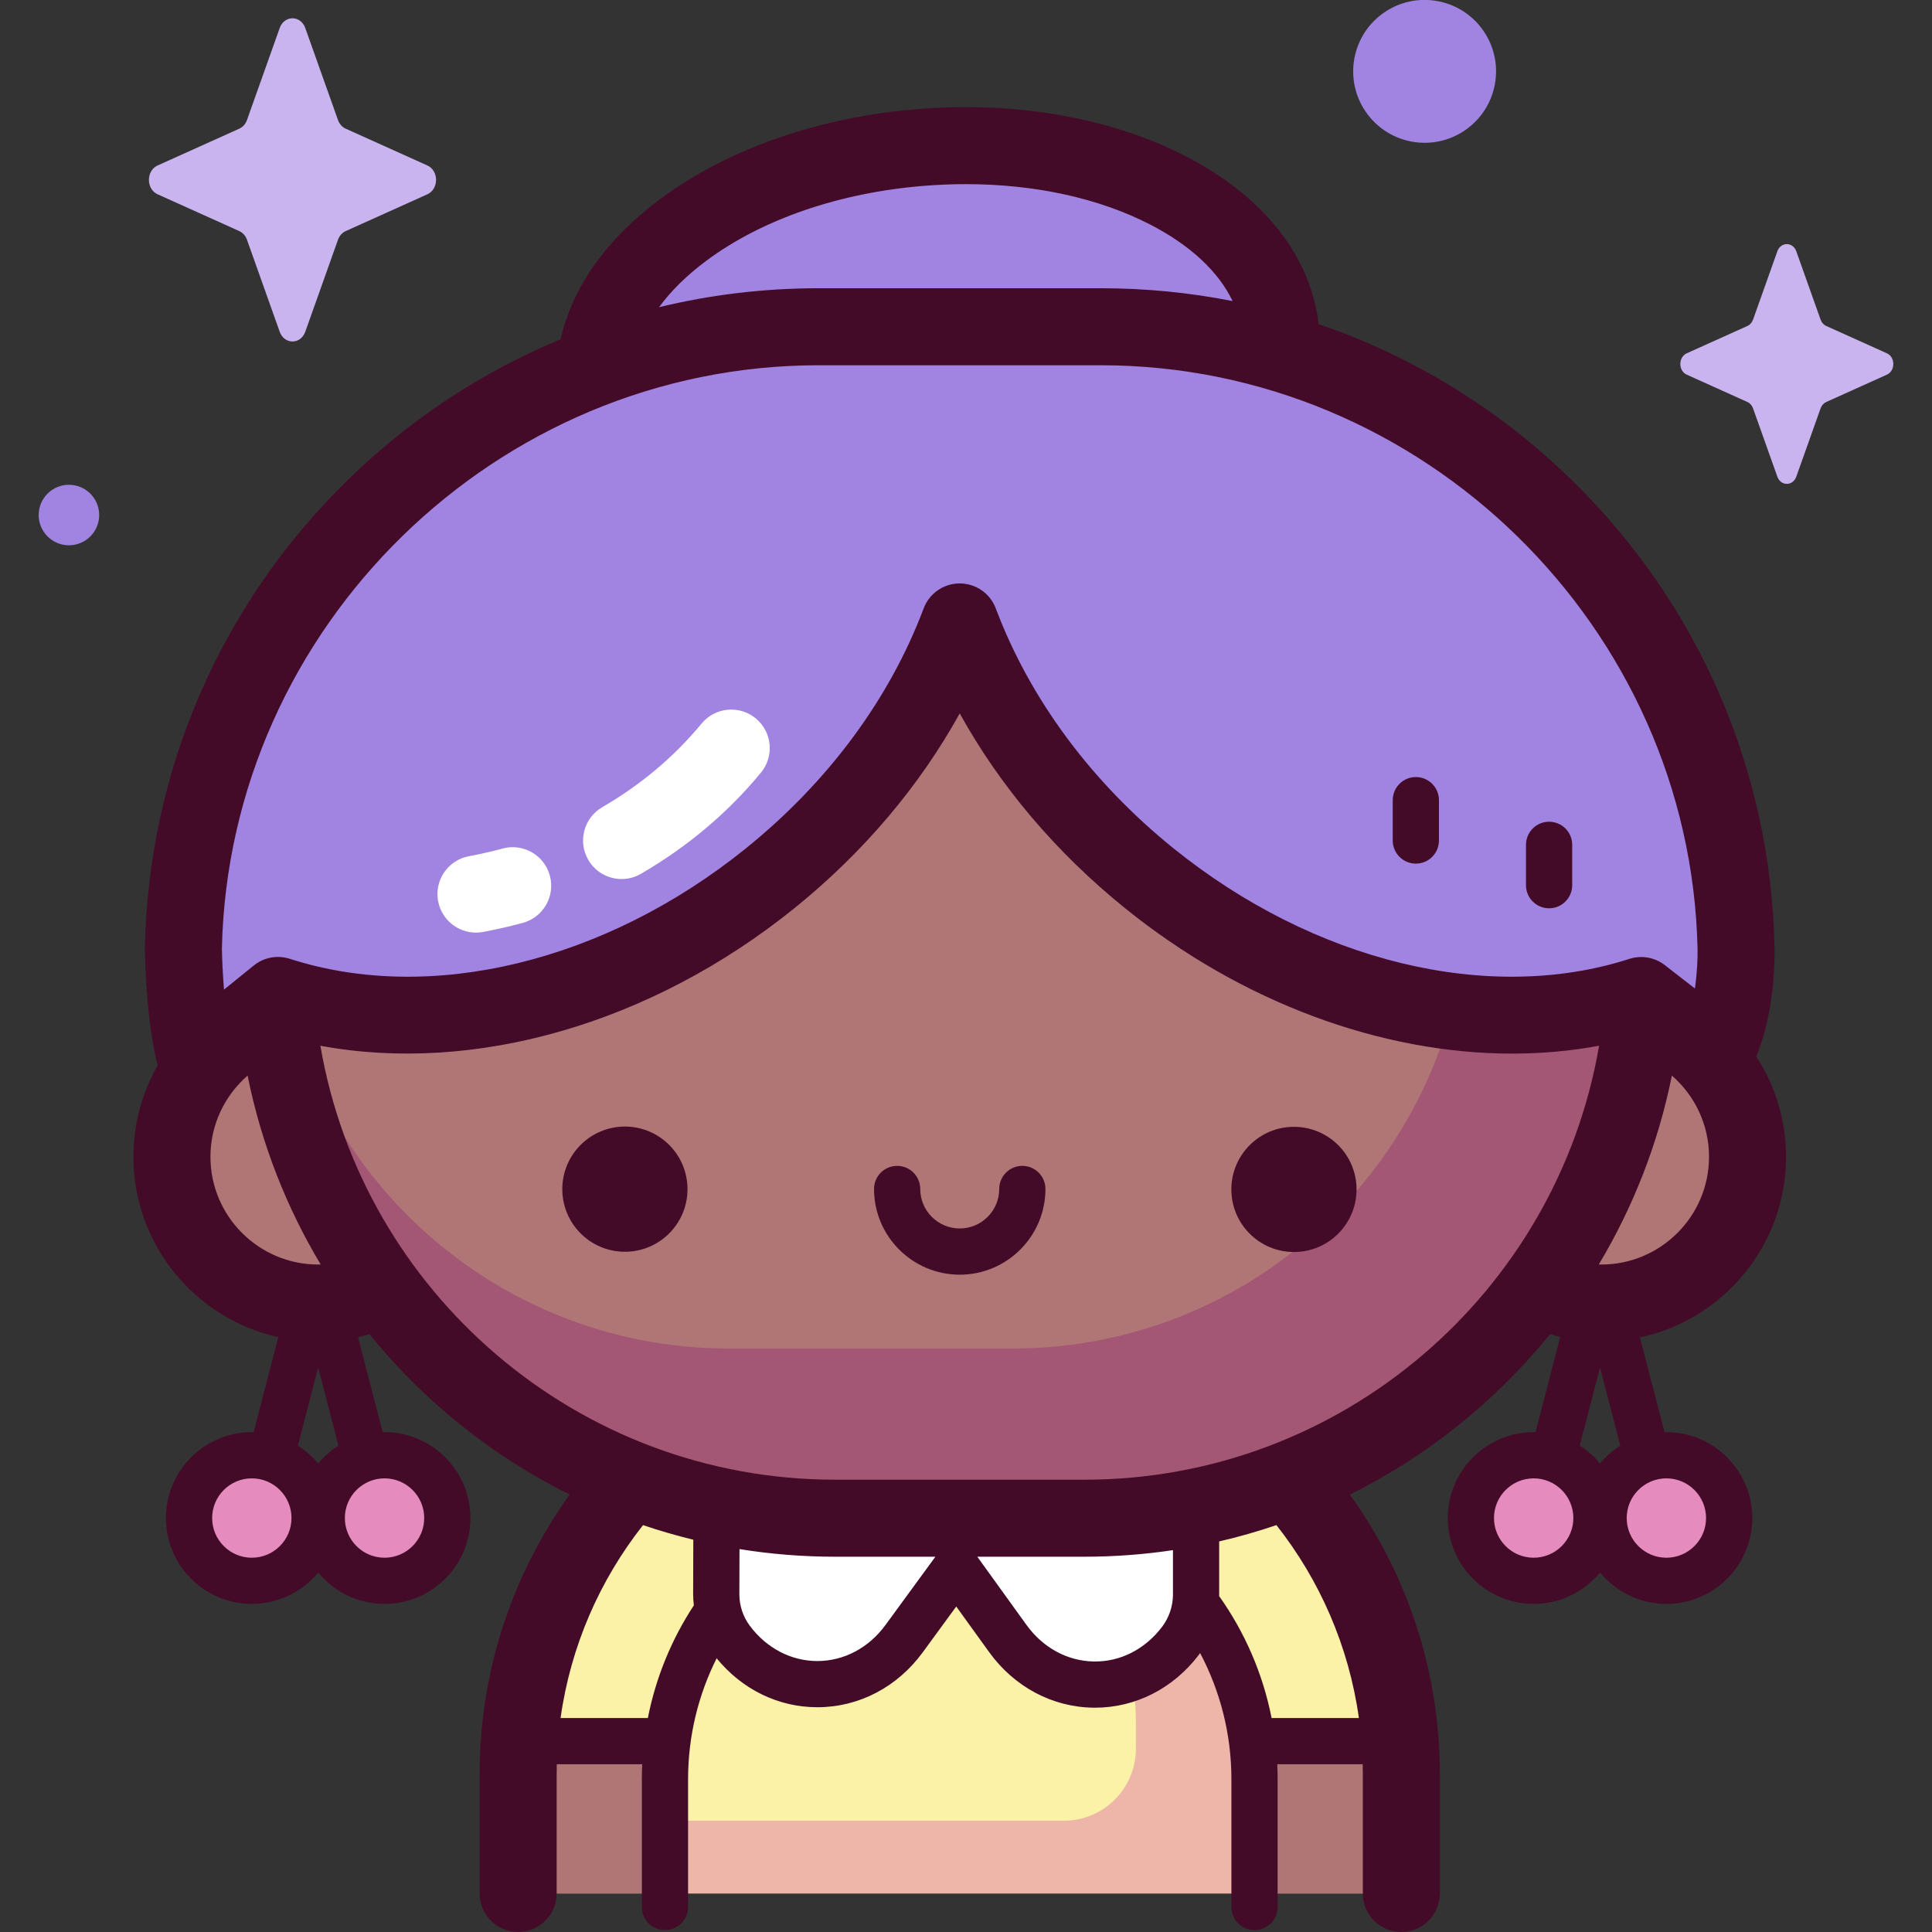 <svg id="Capa_1" enable-background="new 0 0 512 512" height="512" viewBox="0 0 512 512" width="512" xmlns="http://www.w3.org/2000/svg"><rect x="0" y="0" width="512" height="512" fill="#333333" stroke="none"/><g><g><path d="m371.365 501.793v-31.638c0-64.631-52.394-117.025-117.025-117.025-64.632 0-117.026 52.394-117.026 117.025v31.638z" fill="#fbf2a8"/><path d="m177.052 460.874h-39.372c-.24 3.063-.366 6.157-.366 9.282v31.638h39.738z" fill="#b07676"/><path d="m370.999 460.874h-36.73v40.92h37.097v-31.638c-.001-3.125-.127-6.219-.367-9.282z" fill="#b07676"/><path d="m262.536 394.214c22.595 10.162 38.488 34.281 38.488 62.428v6.772c0 10.542-8.546 19.088-19.088 19.088h-105.714v19.291h156.233v-29.893c.001-40.373-30.63-73.588-69.919-77.686z" fill="#edb6a8"/><path d="m189.801 429.12 7.585 10.192c9.974 13.402 28.807 13.311 38.671-.187l17.397-23.807 17.142 23.771c9.761 13.535 28.538 13.795 38.612.533l7.771-10.229v-40.927h-127.049s-.129 40.152-.129 40.654z" fill="#fff"/><circle cx="424.359" cy="306.565" fill="#b07676" r="38.755"/><circle cx="84.319" cy="306.565" fill="#b07676" r="38.755"/><path d="m287.363 402.339h-66.049c-82.074 0-148.608-66.534-148.608-148.608 0-82.074 66.534-148.609 148.608-148.609h66.049c82.074 0 148.608 66.534 148.608 148.609.001 82.074-66.533 148.608-148.608 148.608z" fill="#b07676"/><path d="m287.363 106.184h-19.057c66.539 0 120.479 53.94 120.479 120.479v10.231c0 66.539-53.94 120.479-120.479 120.479h-75.122c-63.675 0-115.806-49.4-120.175-111.964-.194 3.104-.303 6.231-.303 9.384v.001c0 82.074 66.534 148.608 148.608 148.608h66.049c82.074 0 148.608-66.534 148.608-148.608v-.001c.001-82.075-66.533-148.609-148.608-148.609z" fill="#a45775"/><path d="m157.784 103.098c-2.524-31.315 36.099-59.979 86.268-64.023s92.885 18.064 95.409 49.379-41 74.521-91.169 78.565-87.984-32.606-90.508-63.921z" fill="#a183e2"/><path d="m52.113 281.257c-3.217-9.87-3.515-29.961-3.515-29.961 1.951-91.294 76.56-164.704 168.322-164.704h74.831c91.762 0 166.372 73.41 168.322 164.704 0 0 .418 17.71-5.591 27.725l-19.546-15.193c-38.989 12.557-89.329 2.067-130.407-31.109-23.867-19.275-40.902-43.221-50.193-67.896-9.292 24.676-26.327 48.621-50.193 67.896-41.1 33.194-91.472 43.678-130.47 31.089" fill="#a183e2"/><g fill="#e58bbd"><circle cx="66.734" cy="402.296" r="16.641"/><circle cx="101.904" cy="402.296" r="16.641"/><circle cx="406.438" cy="402.296" r="16.641"/><circle cx="441.608" cy="402.296" r="16.641"/></g></g><g><g fill="#440b29"><ellipse cx="165.678" cy="315.091" rx="16.59" ry="16.59" transform="matrix(.999 -.045 .045 .999 -14.087 7.819)"/><ellipse cx="343" cy="315.091" rx="16.59" ry="16.59" transform="matrix(.999 -.045 .045 .999 -13.926 15.867)"/><path d="m270.929 308.967c-3.382 0-6.124 2.742-6.124 6.124 0 5.771-4.695 10.466-10.466 10.466s-10.466-4.695-10.466-10.466c0-3.382-2.742-6.124-6.124-6.124s-6.124 2.742-6.124 6.124c0 12.525 10.19 22.714 22.714 22.714 12.525 0 22.714-10.19 22.714-22.714 0-3.382-2.742-6.124-6.124-6.124z"/><path d="m410.525 240.708c3.382 0 6.124-2.742 6.124-6.124v-10.695c0-3.382-2.742-6.124-6.124-6.124s-6.124 2.742-6.124 6.124v10.695c0 3.382 2.742 6.124 6.124 6.124z"/><path d="m375.213 228.87c3.382 0 6.124-2.742 6.124-6.124v-10.696c0-3.382-2.742-6.124-6.124-6.124s-6.124 2.742-6.124 6.124v10.696c0 3.382 2.742 6.124 6.124 6.124z"/><path d="m441.608 379.53c-.162 0-.321.009-.482.013l-6.518-25.104c22.093-4.725 38.713-24.392 38.713-47.874 0-9.812-2.912-18.951-7.902-26.621 5.081-11.902 4.903-27.008 4.859-28.867-1.002-46.882-20.017-90.798-53.542-123.658-19.353-18.969-42.302-33.014-67.274-41.519-2.125-18.06-14.543-33.796-35.148-44.461-19.695-10.193-44.94-14.647-71.082-12.538-26.143 2.107-50.348 10.546-68.157 23.762-14.387 10.677-23.469 23.559-26.495 37.238-20.859 8.638-40.071 21.273-56.645 37.518-33.525 32.86-52.54 76.776-53.542 123.658-.003.124-.003.247-.002.37.031 2.081.38 19.631 3.401 30.884-4.091 7.15-6.435 15.422-6.435 24.233 0 23.369 16.462 42.954 38.395 47.8l-6.537 25.178c-.161-.004-.32-.013-.481-.013-12.552 0-22.765 10.213-22.765 22.765s10.213 22.765 22.765 22.765c7.075 0 13.406-3.245 17.585-8.325 4.179 5.079 10.51 8.325 17.585 8.325 12.553 0 22.765-10.212 22.765-22.765 0-12.552-10.213-22.765-22.765-22.765-.162 0-.321.009-.482.013l-6.54-25.189c1.024-.227 2.036-.484 3.035-.774 14.357 17.711 32.44 32.279 53.047 42.505-15.004 20.877-23.857 46.457-23.857 74.07v31.637c0 5.637 4.57 10.207 10.207 10.207s10.207-4.569 10.207-10.207v-31.637c0-.874.013-1.745.034-2.614h22.641c-.063 1.33-.097 2.668-.097 4.013v33.82c0 3.382 2.742 6.124 6.124 6.124s6.124-2.742 6.124-6.124v-33.82c0-11.526 2.731-22.422 7.569-32.089 6.747 8.268 16.374 12.973 26.692 12.973h.148c10.933-.048 21.067-5.362 27.803-14.58l8.854-12.116 8.684 12.042c6.671 9.251 16.758 14.635 27.675 14.771.142.002.282.003.423.003 10.728 0 20.739-5.093 27.518-14.018.115-.151.215-.314.326-.468 5.288 10.007 8.294 21.397 8.294 33.483v33.82c0 3.382 2.742 6.124 6.124 6.124 3.383 0 6.124-2.742 6.124-6.124v-33.82c0-1.346-.034-2.683-.097-4.013h22.644c.021.869.032 1.74.032 2.614v31.637c0 5.637 4.57 10.207 10.207 10.207s10.207-4.569 10.207-10.207v-31.637c0-27.613-8.845-53.198-23.846-74.075 20.598-10.224 38.674-24.786 53.026-42.488.897.261 1.806.493 2.724.703l-6.555 25.246c-.161-.004-.32-.013-.482-.013-12.552 0-22.765 10.213-22.765 22.765s10.213 22.765 22.765 22.765c7.075 0 13.406-3.245 17.585-8.324 4.178 5.079 10.51 8.324 17.585 8.324 12.552 0 22.765-10.212 22.765-22.765-.003-12.55-10.216-22.763-22.768-22.763zm-17.249-44.417c-.222 0-.439-.016-.66-.021 9.118-15.224 15.759-32.093 19.364-50.048 6.021 5.236 9.844 12.934 9.844 21.521.001 15.741-12.806 28.548-28.548 28.548zm-237.118-266.057c14.78-10.969 35.247-18.003 57.631-19.807 3.731-.301 7.432-.45 11.086-.45 18.269 0 35.353 3.72 48.974 10.77 10.596 5.484 18.017 12.464 21.719 20.216-11.379-2.247-23.056-3.399-34.9-3.399h-74.831c-14.413 0-28.576 1.71-42.258 5.02 3.152-4.317 7.361-8.478 12.579-12.35zm29.679 27.742h74.831c85.364 0 156.295 69.405 158.119 154.738.055 2.336-.12 6.309-.702 10.426l-7.968-6.194c-2.665-2.07-6.18-2.692-9.393-1.657-37.283 12.007-83.594.768-120.866-29.334-21.739-17.557-38.01-39.533-47.055-63.553-1.498-3.977-5.302-6.61-9.552-6.61s-8.055 2.633-9.552 6.61c-9.044 24.019-25.315 45.995-47.054 63.553-37.296 30.121-83.629 41.355-120.922 29.316-3.28-1.059-6.876-.39-9.557 1.78l-7.889 6.386c-.327-4.064-.506-8.01-.556-10.933 1.925-85.225 72.816-154.528 158.116-154.528zm-161.149 209.767c0-8.587 3.824-16.285 9.844-21.522 3.605 17.956 10.246 34.826 19.365 50.051-.221.005-.439.018-.661.018-15.742.001-28.548-12.806-28.548-28.547zm10.963 106.247c-5.799 0-10.517-4.718-10.517-10.517s4.718-10.517 10.517-10.517 10.517 4.718 10.517 10.517c-.001 5.799-4.718 10.517-10.517 10.517zm45.687-10.517c0 5.799-4.718 10.517-10.517 10.517s-10.517-4.718-10.517-10.517 4.718-10.517 10.517-10.517 10.517 4.718 10.517 10.517zm-28.102-14.44c-1.525-1.854-3.341-3.46-5.372-4.757l5.372-20.691 5.372 20.691c-2.031 1.298-3.847 2.903-5.372 4.757zm87.371 67.438h-23.131c2.675-19.119 10.429-36.629 21.852-51.124 4.359 1.479 8.803 2.773 13.322 3.874l-.046 14.393c-.003 1.006.074 2.008.188 3.005-5.858 8.921-10.056 19.02-12.185 29.852zm62.979-24.661c-4.417 6.044-10.966 9.528-17.968 9.559h-.093c-6.957 0-13.486-3.415-17.925-9.38-1.781-2.393-2.757-5.354-2.747-8.337l.038-11.949c8.254 1.329 16.718 2.021 25.341 2.021h26.571zm73.29.499c-4.496 5.919-11.046 9.291-18.035 9.177-6.995-.087-13.517-3.618-17.894-9.687l-13.034-18.075h28.368c7.978 0 15.817-.601 23.482-1.742v11.756c-.001 3.077-1.026 6.121-2.887 8.571zm52.162 24.162h-23.135c-2.332-11.853-7.158-22.816-13.91-32.328.002-.136.017-.271.017-.406v-14.068c5.159-1.191 10.22-2.64 15.175-4.322 11.423 14.496 19.179 32.006 21.853 51.124zm-72.757-63.16h-66.049c-68.339 0-125.255-49.793-136.408-115.001 40.762 7.559 87.614-5.756 125.649-36.474 18.243-14.734 33.108-32.301 43.78-51.598 10.673 19.297 25.538 36.864 43.78 51.598 31.043 25.072 67.963 38.56 102.654 38.558 7.81-.001 15.506-.698 22.999-2.088-11.152 65.21-68.065 115.005-136.405 115.005zm136.659-29.724 5.372 20.69c-2.031 1.297-3.846 2.902-5.372 4.756-1.526-1.854-3.341-3.459-5.372-4.756zm-17.585 50.403c-5.799 0-10.517-4.718-10.517-10.517s4.718-10.517 10.517-10.517 10.517 4.718 10.517 10.517-4.718 10.517-10.517 10.517zm35.17 0c-5.799 0-10.517-4.718-10.517-10.517s4.718-10.517 10.517-10.517 10.517 4.718 10.517 10.517-4.718 10.517-10.517 10.517z"/></g><path d="m126.127 247.15c-4.819 0-9.106-3.427-10.022-8.336-1.035-5.541 2.619-10.872 8.16-11.906 2.994-.559 6-1.245 8.936-2.039 5.441-1.472 11.045 1.746 12.518 7.188 1.472 5.441-1.746 11.045-7.188 12.518-3.457.935-6.996 1.742-10.52 2.4-.633.117-1.263.175-1.884.175z" fill="#fff"/><path d="m164.732 232.954c-3.517 0-6.94-1.82-8.835-5.08-2.832-4.874-1.177-11.121 3.697-13.953 10.27-5.967 19.125-13.422 26.317-22.154 3.583-4.352 10.014-4.974 14.367-1.39 4.351 3.584 4.973 10.016 1.39 14.367-8.739 10.612-19.445 19.638-31.819 26.828-1.612.936-3.377 1.382-5.117 1.382z" fill="#fff"/></g><g><path d="m80.902 7.432 8.669 24.377c.371 1.044 1.106 1.871 2.033 2.289l21.658 9.758c3.06 1.379 3.06 6.254 0 7.632l-21.658 9.758c-.927.418-1.662 1.245-2.033 2.289l-8.669 24.377c-1.225 3.444-5.556 3.444-6.781 0l-8.669-24.377c-.371-1.044-1.106-1.871-2.033-2.289l-21.658-9.758c-3.06-1.379-3.06-6.254 0-7.632l21.658-9.758c.927-.418 1.662-1.245 2.033-2.289l8.669-24.377c1.225-3.444 5.557-3.444 6.781 0z" fill="#cab4ef"/><ellipse cx="377.58" cy="18.93" fill="#a183e2" rx="18.93" ry="18.93" transform="matrix(.189 -.982 .982 .189 287.588 386.117)"/><path d="m26.285 136.489c0 4.427-3.589 8.017-8.017 8.017s-8.017-3.589-8.017-8.017c0-4.427 3.589-8.017 8.017-8.017 4.428.001 8.017 3.59 8.017 8.017z" fill="#a183e2"/><path d="m476.041 66.611 6.431 18.082c.275.774.82 1.388 1.508 1.698l16.065 7.238c2.27 1.023 2.27 4.639 0 5.661l-16.065 7.238c-.688.31-1.233.923-1.508 1.698l-6.431 18.082c-.909 2.555-4.122 2.555-5.03 0l-6.431-18.082c-.275-.774-.82-1.388-1.508-1.698l-16.065-7.238c-2.27-1.023-2.27-4.639 0-5.661l16.065-7.238c.688-.31 1.233-.924 1.508-1.698l6.431-18.082c.908-2.555 4.121-2.555 5.03 0z" fill="#cab4ef"/></g></g></svg>